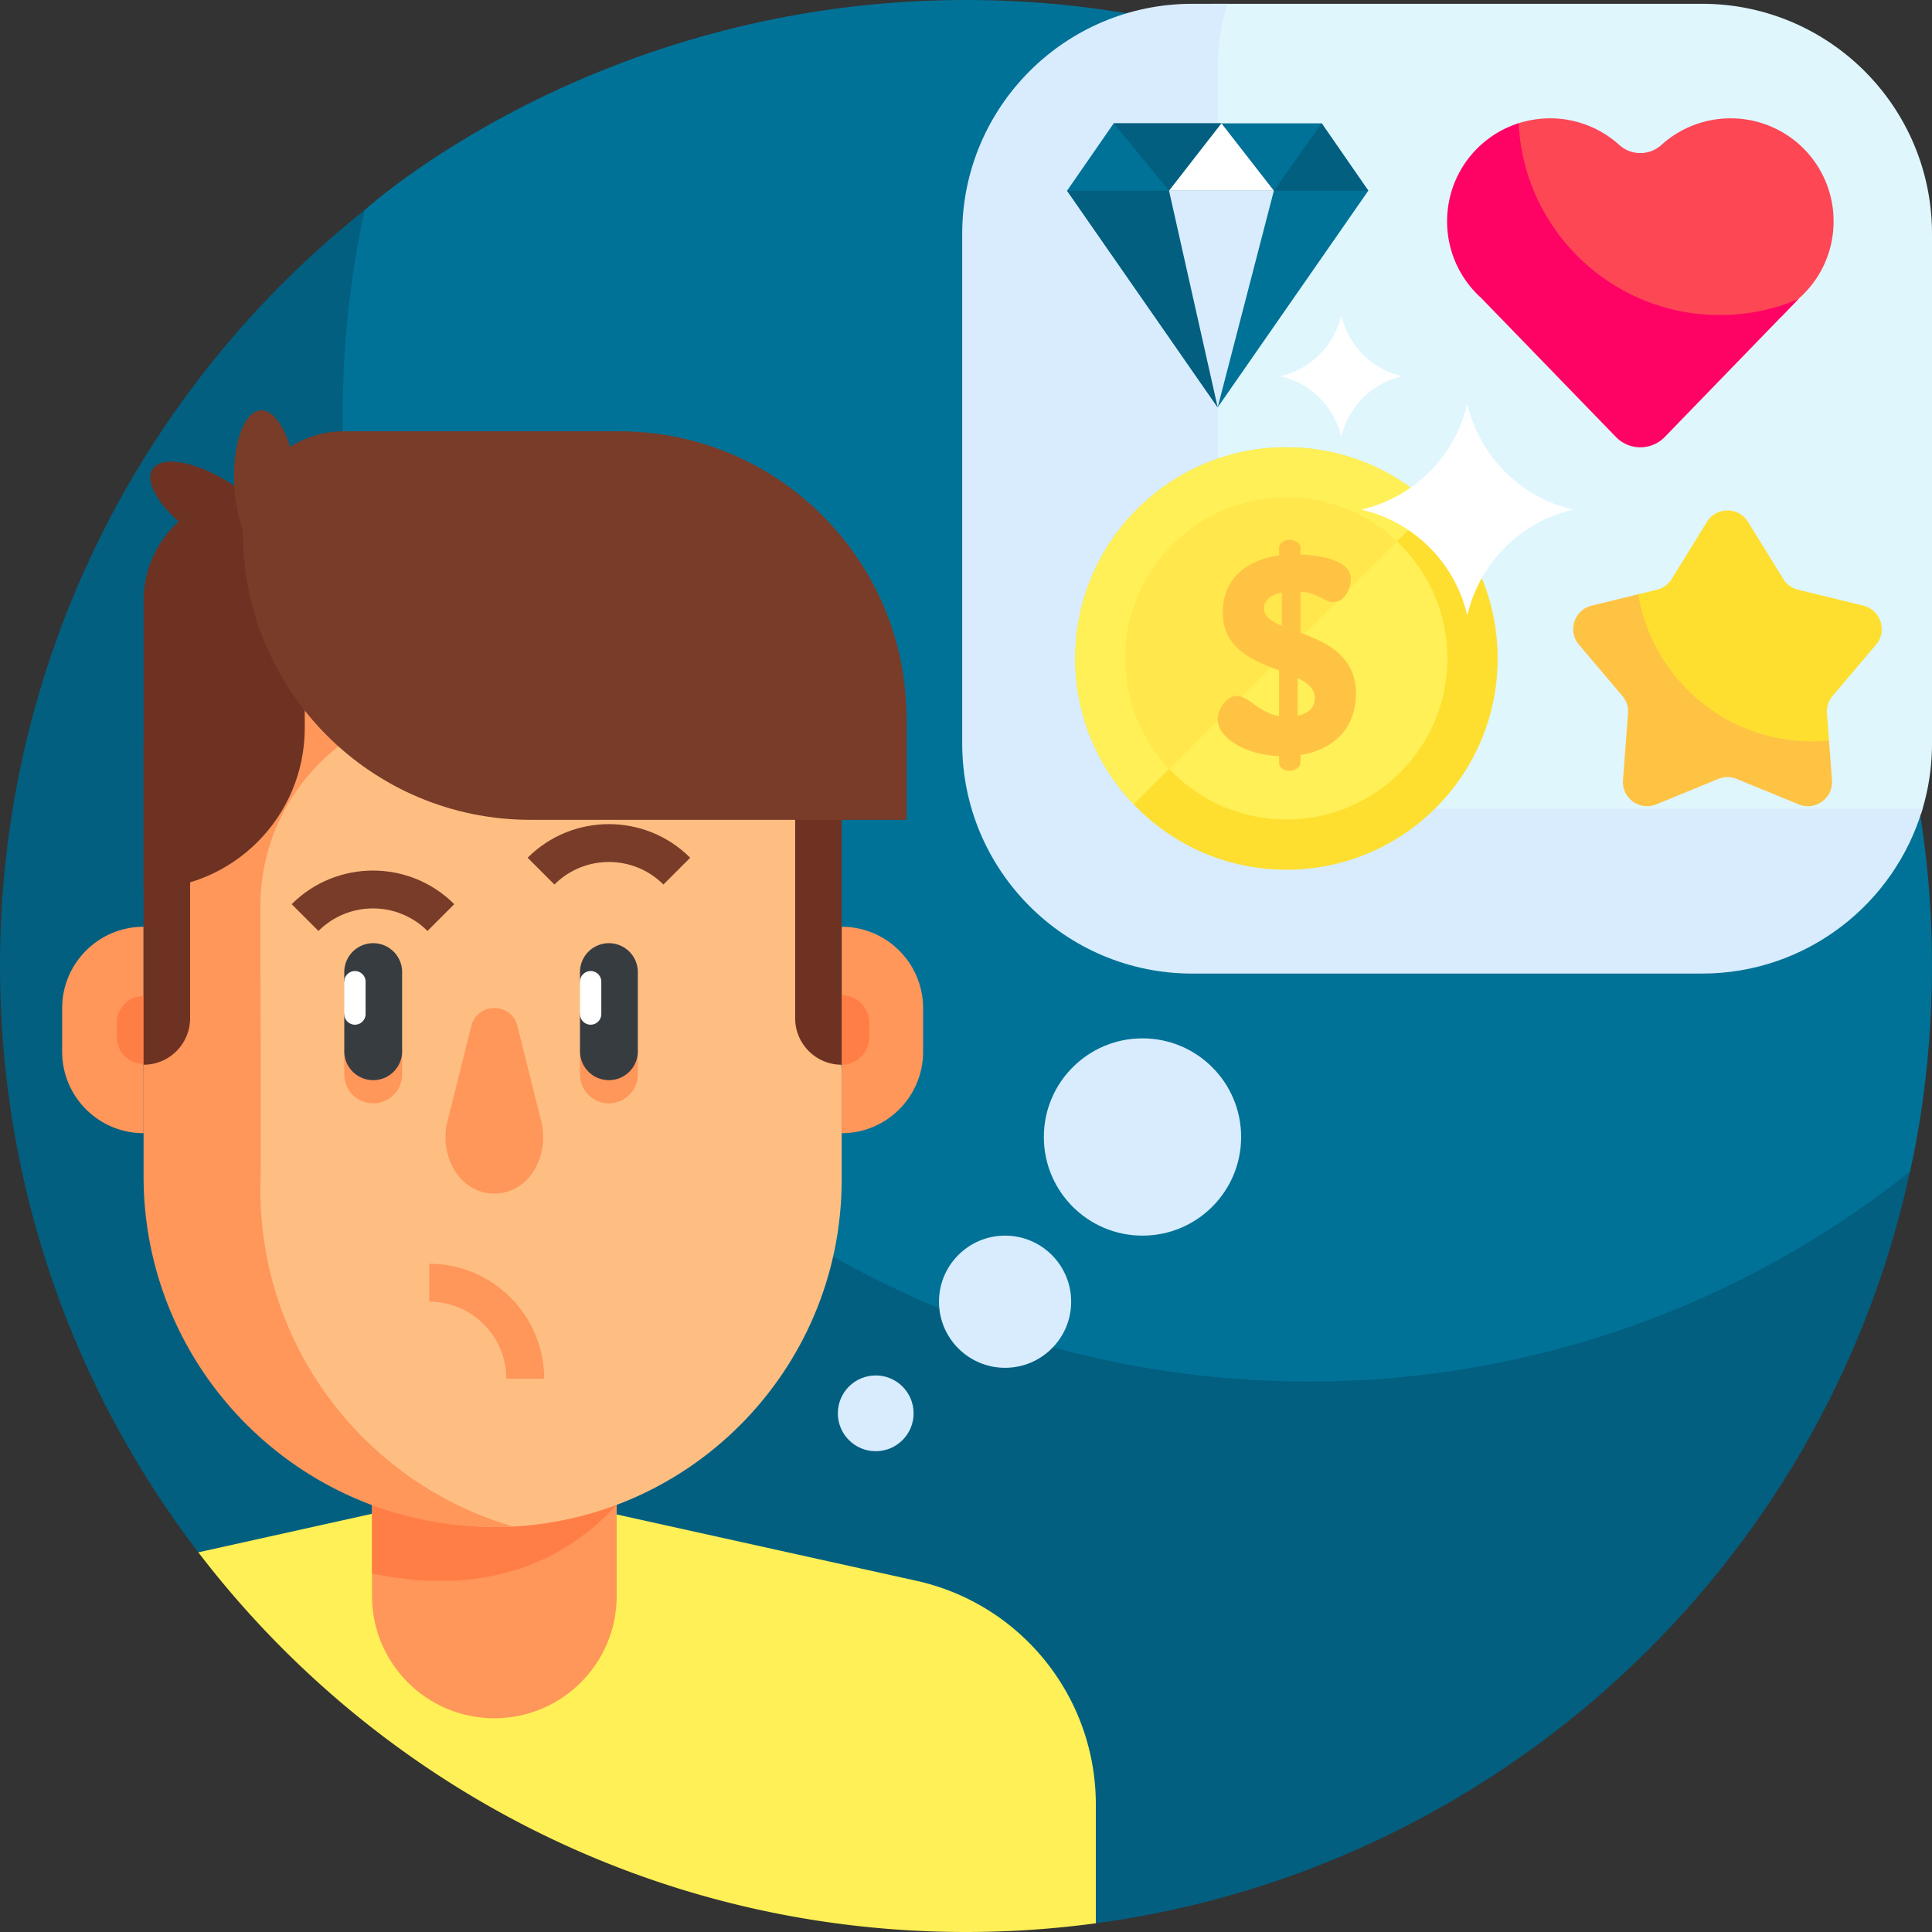 <svg viewBox="0 0 510 510" xmlns="http://www.w3.org/2000/svg"><rect x="0" y="0" width="510" height="510" fill="#333333" stroke="none"/><g><path d="M255 0C156.869 0 96.42 55.352 96.253 55.445c0 0-2.513 3.137-2.983 5.222-3.818 16.948-7.385 39.663-7.385 56.238 0 140.833 118.763 254.972 259.596 254.972 54.231 0 114.568-25.992 154.949-57.243.903-.699 3.769-5.396 3.769-5.396.178-1.087 5.8-23.477 5.8-54.239C510 114.167 395.833 0 255 0z" fill="#017297"></path><path d="M345.459 364.679c-140.833 0-255-114.167-255-255 0-18.615 2.007-36.753 5.795-54.234C37.609 102.165 0 174.192 0 255c0 58.211 19.505 111.867 52.336 154.787l236.937 97.92c105.908-14.274 192.246-93.78 214.926-198.469-43.559 34.696-98.724 55.441-158.74 55.441z" fill="#025f80"></path><path d="M289.272 476.316c0-28.36-19.711-52.909-47.401-59.036L130.04 392.533l-77.689 17.243a256.7 256.7 0 0 0 33.532 36.058 256.03 256.03 0 0 0 29.28 22.424C155.314 494.647 203.362 510 255 510c11.609 0 23.05-.787 34.272-2.299z" fill="#fef056"></path><path d="M130.494 453.576c-17.836 0-32.295-14.459-32.295-32.295v-72.335h64.589v72.335c0 17.837-14.459 32.295-32.294 32.295z" fill="#ff965a"></path><path d="M98.199 348.947h64.589v48.3c-17.047 18.608-39.985 23.265-64.589 18.117z" fill="#ff7e46"></path><path d="M218.102 235.638c0-29.472-18.907-56.422-48.378-56.422h-78.46c-8.41 0-16.112 2.201-22.831 6.022v155.774c0 34 27.346 61.824 61.345 62.082.238.002.477.003.716.003 50.637 0 91.686-41.049 91.686-91.686v-28.945z" fill="#febe82"></path><path d="M222.179 299.136v-54.497c11.873 0 21.497 9.625 21.497 21.497v11.503c0 11.872-9.624 21.497-21.497 21.497z" fill="#ff965a"></path><path d="M222.179 281.083v-18.391a7.255 7.255 0 0 1 7.255 7.255v3.882a7.255 7.255 0 0 1-7.255 7.254z" fill="#ff7e46"></path><path d="M16.403 277.638c0 11.872 9.625 21.497 21.497 21.497v-54.497c-11.872 0-21.497 9.625-21.497 21.497z" fill="#ff965a"></path><path d="M30.837 273.777a7.063 7.063 0 0 0 7.063 7.063v-17.905a7.063 7.063 0 0 0-7.063 7.063z" fill="#ff7e46"></path><path d="M90.879 277.15v6.465a7.636 7.636 0 0 0 15.272 0v-6.465zM153.1 277.15v6.465a7.636 7.636 0 0 0 15.272 0v-6.465z" fill="#ff965a"></path><path d="M135.463 402.964c-38.547-11.195-66.724-46.767-66.724-88.925.229-5.209 0-55.69 0-74.866 0-29.472 23.892-53.363 53.363-53.363h66.599a52.27 52.27 0 0 0-18.978-3.534H91.264c-29.472 0-51.343 21.871-51.343 51.343l-2.02 48.848v28.038c-.001 52.919 44.339 95.278 97.562 92.459z" fill="#ff965a"></path><path d="M98.515 285.135a7.636 7.636 0 0 1-7.636-7.636v-9.823l2.815-4.263-2.815-4.263v-2.537a7.636 7.636 0 0 1 15.272 0v20.885a7.635 7.635 0 0 1-7.636 7.637zM160.736 285.135a7.636 7.636 0 0 1-7.636-7.636v-9.823l2.815-4.263-2.815-4.263v-2.537a7.636 7.636 0 0 1 15.272 0v20.885a7.637 7.637 0 0 1-7.636 7.637z" fill="#373c41"></path><path d="M118.12 295.976c-1.898 7.58 1.552 15.838 8.149 18.327a11.928 11.928 0 0 0 8.448 0c6.598-2.489 10.048-10.746 8.149-18.327l-6.293-25.13c-1.584-6.327-10.575-6.327-12.16 0z" fill="#ff965a"></path><path d="M93.694 270.491a2.815 2.815 0 0 1-2.815-2.815v-8.525a2.815 2.815 0 1 1 5.63 0v8.525a2.815 2.815 0 0 1-2.815 2.815zM155.915 270.491a2.815 2.815 0 0 1-2.815-2.815v-8.525a2.815 2.815 0 1 1 5.63 0v8.525a2.815 2.815 0 0 1-2.815 2.815z" fill="#ffffff"></path><path d="M222.182 183.366v97.697c-6.783 0-12.281-5.498-12.281-12.281v-54.227c0-11.978-6.74-23.017-17.511-28.256a51.244 51.244 0 0 0-.791-.376v-2.557zM37.9 195.94v85.123c6.783 0 12.281-5.498 12.281-12.281v-54.227l.001-.215c.059-8.709 5.963-15.992 13.927-18.4z" fill="#6d3222"></path><path d="M80.446 130.325H66.148c-15.6 0-28.247 12.647-28.247 28.247v76.147c23.497 0 42.545-19.048 42.545-42.545z" fill="#6d3222"></path><ellipse cx="56.784" cy="134.712" fill="#6d3222" rx="8.194" ry="19.745" transform="rotate(-56.63 56.765 134.723)"></ellipse><ellipse cx="70.115" cy="128.013" fill="#783c28" rx="8.194" ry="19.745" transform="rotate(-3.62 70.328 129.01)"></ellipse><path d="M239.314 216.412h-99.317c-41.912 0-75.888-33.976-75.888-75.888 0-14.734 11.944-26.678 26.678-26.678h72.639c41.912 0 75.888 33.976 75.888 75.888zM112.843 245.75c-7.934-7.934-20.841-7.934-28.775 0l-7.071-7.071c11.833-11.832 31.084-11.832 42.917 0z" fill="#783c28"></path><path d="M175.124 233.493c-7.934-7.934-20.841-7.934-28.775 0l-7.071-7.071c11.833-11.832 31.085-11.831 42.917 0z" fill="#783c28"></path><path d="M143.648 363.945h-10c0-11.219-9.128-20.347-20.347-20.347v-10c16.733 0 30.347 13.614 30.347 30.347z" fill="#ff965a"></path><circle cx="301.589" cy="300.138" fill="#d8ecfe" r="26.038"></circle><circle cx="265.316" cy="343.621" fill="#d8ecfe" r="17.445"></circle><circle cx="231.17" cy="373.083" fill="#d8ecfe" r="9.999"></circle><path d="M507.101 214.831A60.674 60.674 0 0 0 510 196.273V61.728C510 28.189 482.811 1 449.272 1h-129.73v213.831z" fill="#dff6fd"></path><path d="M382.185 213.507c-33.539 0-60.728-27.189-60.728-60.727V18.234c0-5.989.881-11.769 2.496-17.234h-9.226C281.189 1 254 28.189 254 61.728v134.545C254 229.812 281.189 257 314.727 257h134.545c27.55 0 50.801-18.352 58.231-43.493z" fill="#d8ecfe"></path><circle cx="339.587" cy="173.834" fill="#fedf30" r="55.756"></circle><path d="M378.112 133.529c-10.012-9.572-23.581-15.451-38.525-15.451-30.886 0-55.756 25.052-55.756 55.756 0 14.944 5.88 28.514 15.451 38.525z" fill="#fef056"></path><circle cx="339.587" cy="173.834" fill="#fef056" r="42.5"></circle><path d="M368.735 142.907c-7.609-7.174-17.864-11.573-29.147-11.573-23.472 0-42.5 19.028-42.5 42.5 0 11.283 4.399 21.538 11.573 29.147z" fill="#ffe74c"></path><path d="M368.735 142.907c-7.609-7.174-17.864-11.573-29.147-11.573-23.472 0-42.5 19.028-42.5 42.5 0 11.283 4.399 21.538 11.573 29.147z" fill="#ffe74c"></path><path d="M337.647 199.599c-8.922-.297-16.209-4.907-16.209-9.666 0-2.528 2.231-6.246 5.056-6.246 3.123 0 5.651 4.387 11.153 5.353v-12.045c-6.84-2.602-14.87-5.799-14.87-15.316 0-9.443 6.989-13.978 14.87-15.093v-2.082c0-1.041 1.189-2.008 2.825-2.008 1.413 0 2.826.967 2.826 2.008v1.859c4.61.149 13.309 1.338 13.309 6.469 0 2.008-1.338 6.097-4.61 6.097-2.454 0-3.867-2.379-8.699-2.751v10.855c6.766 2.528 14.647 6.023 14.647 16.06 0 9.22-5.948 14.796-14.647 16.209v2.156c0 1.041-1.413 2.008-2.826 2.008-1.636 0-2.825-.967-2.825-2.008zm.743-34.35v-8.848c-3.346.669-4.759 2.379-4.759 4.164 0 2.156 1.934 3.494 4.759 4.684zm4.164 13.755v9.963c2.528-.595 4.535-2.007 4.535-4.684 0-2.454-1.859-4.015-4.535-5.279z" fill="#ffc344"></path><path d="M387.325 106.555a37.304 37.304 0 0 0 27.97 27.97 37.304 37.304 0 0 0-27.97 27.97 37.304 37.304 0 0 0-27.97-27.97 37.304 37.304 0 0 0 27.97-27.97zM354.062 83.251a21.417 21.417 0 0 0 16.058 16.058 21.417 21.417 0 0 0-16.058 16.058 21.417 21.417 0 0 0-16.058-16.058 21.414 21.414 0 0 0 16.058-16.058z" fill="#ffffff"></path><path d="m470.292 83.538 4.581-4.726-.014-.006c5.575-4.946 9.105-12.145 9.159-20.171a27.12 27.12 0 0 0-26.811-27.392 27.109 27.109 0 0 0-18.623 7.006 8.29 8.29 0 0 1-11.15 0 27.109 27.109 0 0 0-18.623-7.006 27.39 27.39 0 0 0-8.508 1.479v50.816z" fill="#fd4755"></path><path d="M453.987 83.163c-28.514 0-51.781-22.453-53.091-50.643a27.12 27.12 0 0 0-18.895 26.115c.054 8.026 3.585 15.225 9.159 20.171l-.014.006 35.411 36.534c3.53 3.642 9.374 3.642 12.904 0l35.264-36.382a52.963 52.963 0 0 1-20.738 4.199z" fill="#fe0364"></path><path d="m482.888 196.492-.616-8.188a6.387 6.387 0 0 1 1.498-4.611l11.443-13.491c3.073-3.623 1.257-9.213-3.359-10.338l-17.188-4.188a6.392 6.392 0 0 1-3.923-2.85l-9.294-15.052c-2.496-4.042-8.374-4.042-10.869 0l-9.294 15.052a6.386 6.386 0 0 1-3.923 2.85l-5.354 1.305v39.511z" fill="#fedf30"></path><path d="M482.811 195.468a46.873 46.873 0 0 1-4.504.221c-23.062 0-42.192-16.793-45.855-38.816l-12.277 2.992c-4.615 1.125-6.432 6.715-3.359 10.338l11.443 13.491a6.387 6.387 0 0 1 1.498 4.611l-1.328 17.641c-.357 4.737 4.399 8.192 8.794 6.389l16.367-6.714a6.39 6.39 0 0 1 4.849 0l16.367 6.714c4.395 1.803 9.15-1.652 8.794-6.389z" fill="#ffc344"></path><path d="m293.987 32.556-12.309 17.783 39.76 57.198 39.759-57.198-12.309-17.783z" fill="#017297"></path><path d="M281.678 50.339h29.333l10.427 57.198zM293.987 32.556l14.608 17.783 13.837-17.783z" fill="#025f80"></path><path d="M308.595 50.339h27.674l-14.831 57.198z" fill="#d8ecfe"></path><path d="M308.595 50.339h27.674l-13.837-17.783z" fill="#ffffff"></path><path d="m348.888 32.556-12.619 17.783h24.928z" fill="#025f80"></path></g></svg>